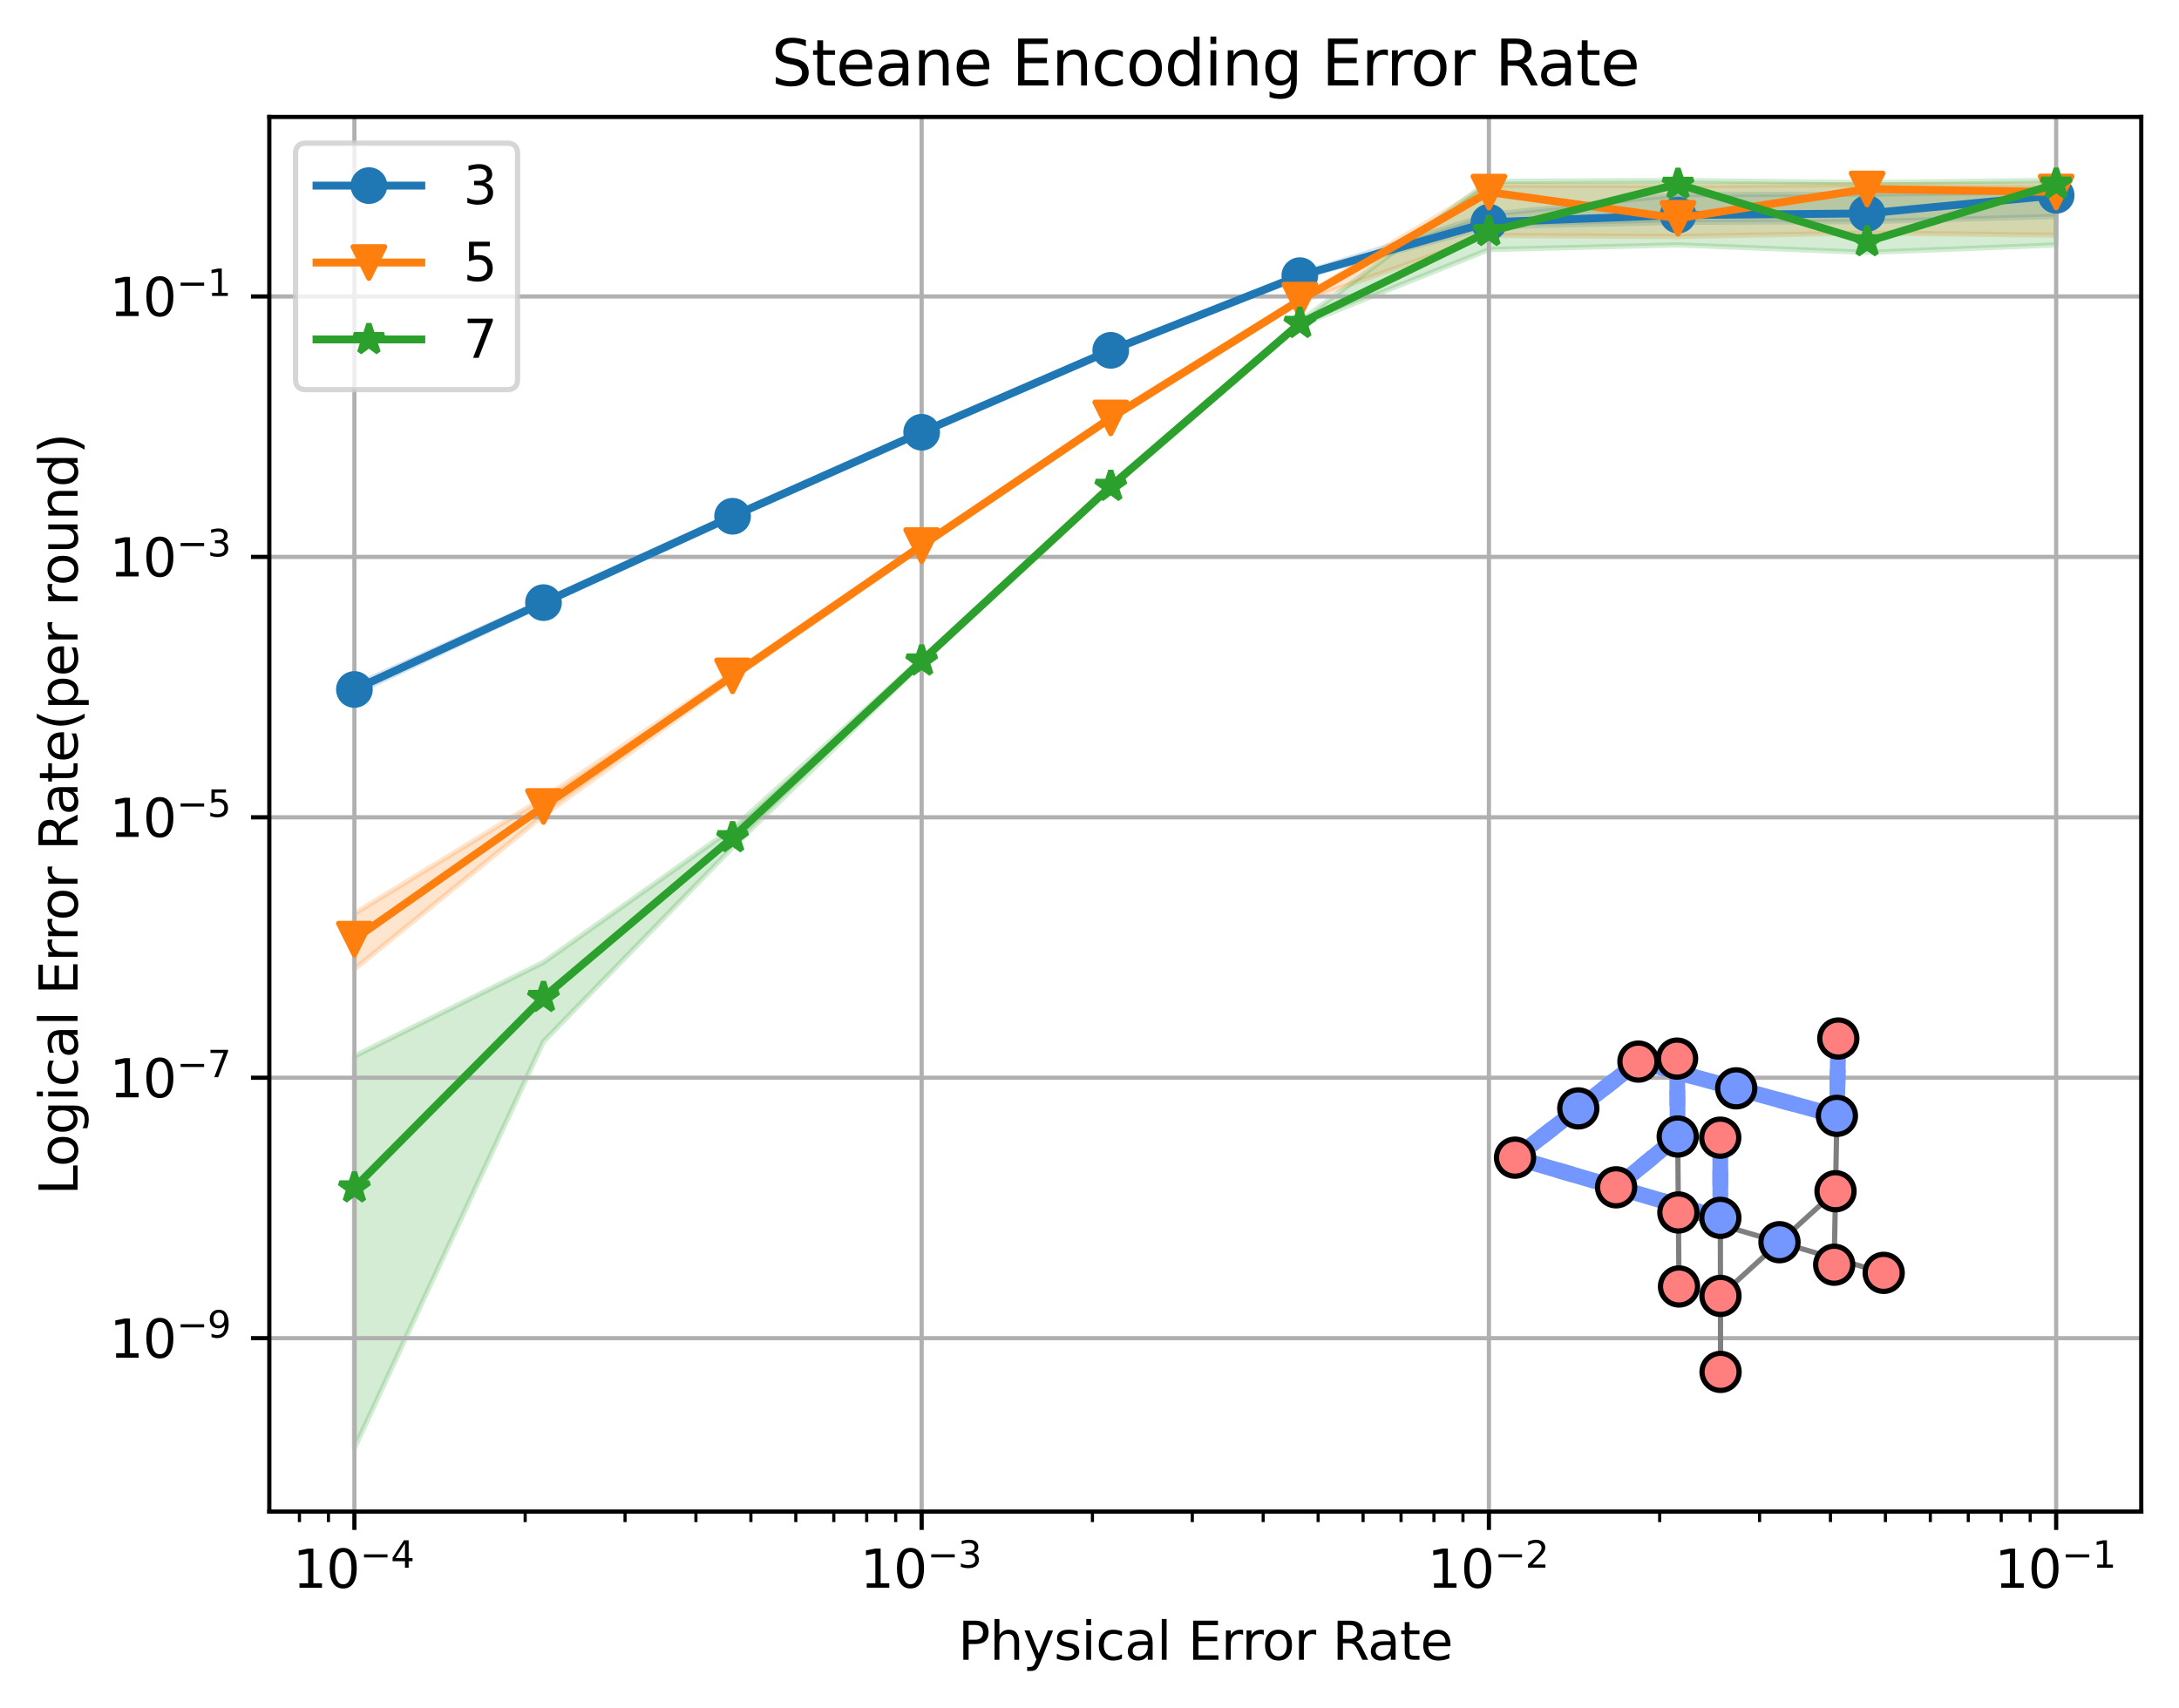 <?xml version="1.0" encoding="utf-8" standalone="no"?>
<!DOCTYPE svg PUBLIC "-//W3C//DTD SVG 1.1//EN"
  "http://www.w3.org/Graphics/SVG/1.1/DTD/svg11.dtd">
<svg xmlns:xlink="http://www.w3.org/1999/xlink" width="415.698pt" height="325.986pt" viewBox="0 0 415.698 325.986" xmlns="http://www.w3.org/2000/svg" version="1.1">
 <defs>
  <style type="text/css">*{stroke-linejoin: round; stroke-linecap: butt}</style>
 </defs>
 <g id="figure_1">
  <g id="patch_1">
   <path d="M 0 325.986 
L 415.698 325.986 
L 415.698 0 
L 0 0 
z
" style="fill: #ffffff"/>
  </g>
  <g id="axes_1">
   <g id="patch_2">
    <path d="M 51.378 288.43 
L 408.498 288.43 
L 408.498 22.318 
L 51.378 22.318 
z
" style="fill: #ffffff"/>
   </g>
   <g id="FillBetweenPolyCollection_1">
    <defs>
     <path id="m92834eaa96" d="M 67.611 -195.165 
L 67.611 -193.669 
L 103.684 -210.649 
L 139.756 -227.156 
L 175.829 -243.183 
L 211.902 -258.821 
L 247.974 -273.072 
L 284.047 -282.735 
L 320.12 -283.571 
L 356.193 -283.695 
L 392.265 -284.684 
L 392.265 -289.394 
L 392.265 -289.394 
L 356.193 -288.941 
L 320.12 -288.846 
L 284.047 -285.044 
L 247.974 -273.705 
L 211.902 -259.454 
L 175.829 -243.825 
L 139.756 -227.793 
L 103.684 -211.344 
L 67.611 -195.165 
z
" style="stroke: #1f77b4; stroke-opacity: 0.2"/>
    </defs>
    <g clip-path="url(#paaa0d68b13)">
     <use xlink:href="#m92834eaa96" x="0" y="325.986" style="fill: #1f77b4; fill-opacity: 0.2; stroke: #1f77b4; stroke-opacity: 0.2"/>
    </g>
   </g>
   <g id="FillBetweenPolyCollection_2">
    <defs>
     <path id="m2124709f17" d="M 67.611 -151.66 
L 67.611 -141.057 
L 103.684 -170.437 
L 139.756 -196.501 
L 175.829 -221.517 
L 211.902 -245.875 
L 247.974 -268.366 
L 284.047 -281.065 
L 320.12 -280.871 
L 356.193 -281.538 
L 392.265 -281.123 
L 392.265 -290.617 
L 392.265 -290.617 
L 356.193 -290.748 
L 320.12 -290.547 
L 284.047 -290.631 
L 247.974 -269.079 
L 211.902 -246.608 
L 175.829 -222.241 
L 139.756 -197.529 
L 103.684 -173.697 
L 67.611 -151.66 
z
" style="stroke: #ff7f0e; stroke-opacity: 0.2"/>
    </defs>
    <g clip-path="url(#paaa0d68b13)">
     <use xlink:href="#m2124709f17" x="0" y="325.986" style="fill: #ff7f0e; fill-opacity: 0.2; stroke: #ff7f0e; stroke-opacity: 0.2"/>
    </g>
   </g>
   <g id="FillBetweenPolyCollection_3">
    <defs>
     <path id="m252f9ddf48" d="M 67.611 -124.435 
L 67.611 -49.652 
L 103.684 -127.267 
L 139.756 -164.296 
L 175.829 -199.482 
L 211.902 -232.819 
L 247.974 -263.934 
L 284.047 -278.37 
L 320.12 -279.253 
L 356.193 -277.823 
L 392.265 -279.239 
L 392.265 -291.572 
L 392.265 -291.572 
L 356.193 -291.148 
L 320.12 -291.55 
L 284.047 -291.375 
L 247.974 -264.66 
L 211.902 -233.584 
L 175.829 -200.277 
L 139.756 -167.927 
L 103.684 -142.359 
L 67.611 -124.435 
z
" style="stroke: #2ca02c; stroke-opacity: 0.2"/>
    </defs>
    <g clip-path="url(#paaa0d68b13)">
     <use xlink:href="#m252f9ddf48" x="0" y="325.986" style="fill: #2ca02c; fill-opacity: 0.2; stroke: #2ca02c; stroke-opacity: 0.2"/>
    </g>
   </g>
   <g id="matplotlib.axis_1">
    <g id="xtick_1">
     <g id="line2d_1">
      <path d="M 67.611 288.43 
L 67.611 22.318 
" clip-path="url(#paaa0d68b13)" style="fill: none; stroke: #b0b0b0; stroke-width: 0.8; stroke-linecap: square"/>
     </g>
     <g id="line2d_2">
      <defs>
       <path id="mc40a199e8d" d="M 0 0 
L 0 3.5 
" style="stroke: #000000; stroke-width: 0.8"/>
      </defs>
      <g>
       <use xlink:href="#mc40a199e8d" x="67.611" y="288.43" style="stroke: #000000; stroke-width: 0.8"/>
      </g>
     </g>
     <g id="text_1">
      <!-- $\mathdefault{10^{-4}}$ -->
      <g transform="translate(55.861 303.029) scale(0.1 -0.1)">
       <defs>
        <path id="DejaVuSans-31" d="M 794 531 
L 1825 531 
L 1825 4091 
L 703 3866 
L 703 4441 
L 1819 4666 
L 2450 4666 
L 2450 531 
L 3481 531 
L 3481 0 
L 794 0 
L 794 531 
z
" transform="scale(0.016)"/>
        <path id="DejaVuSans-30" d="M 2034 4250 
Q 1547 4250 1301 3770 
Q 1056 3291 1056 2328 
Q 1056 1369 1301 889 
Q 1547 409 2034 409 
Q 2525 409 2770 889 
Q 3016 1369 3016 2328 
Q 3016 3291 2770 3770 
Q 2525 4250 2034 4250 
z
M 2034 4750 
Q 2819 4750 3233 4129 
Q 3647 3509 3647 2328 
Q 3647 1150 3233 529 
Q 2819 -91 2034 -91 
Q 1250 -91 836 529 
Q 422 1150 422 2328 
Q 422 3509 836 4129 
Q 1250 4750 2034 4750 
z
" transform="scale(0.016)"/>
        <path id="DejaVuSans-2212" d="M 678 2272 
L 4684 2272 
L 4684 1741 
L 678 1741 
L 678 2272 
z
" transform="scale(0.016)"/>
        <path id="DejaVuSans-34" d="M 2419 4116 
L 825 1625 
L 2419 1625 
L 2419 4116 
z
M 2253 4666 
L 3047 4666 
L 3047 1625 
L 3713 1625 
L 3713 1100 
L 3047 1100 
L 3047 0 
L 2419 0 
L 2419 1100 
L 313 1100 
L 313 1709 
L 2253 4666 
z
" transform="scale(0.016)"/>
       </defs>
       <use xlink:href="#DejaVuSans-31" transform="translate(0 0.684)"/>
       <use xlink:href="#DejaVuSans-30" transform="translate(63.623 0.684)"/>
       <use xlink:href="#DejaVuSans-2212" transform="translate(128.203 38.966) scale(0.7)"/>
       <use xlink:href="#DejaVuSans-34" transform="translate(186.855 38.966) scale(0.7)"/>
      </g>
     </g>
    </g>
    <g id="xtick_2">
     <g id="line2d_3">
      <path d="M 175.829 288.43 
L 175.829 22.318 
" clip-path="url(#paaa0d68b13)" style="fill: none; stroke: #b0b0b0; stroke-width: 0.8; stroke-linecap: square"/>
     </g>
     <g id="line2d_4">
      <g>
       <use xlink:href="#mc40a199e8d" x="175.829" y="288.43" style="stroke: #000000; stroke-width: 0.8"/>
      </g>
     </g>
     <g id="text_2">
      <!-- $\mathdefault{10^{-3}}$ -->
      <g transform="translate(164.079 303.029) scale(0.1 -0.1)">
       <defs>
        <path id="DejaVuSans-33" d="M 2597 2516 
Q 3050 2419 3304 2112 
Q 3559 1806 3559 1356 
Q 3559 666 3084 287 
Q 2609 -91 1734 -91 
Q 1441 -91 1130 -33 
Q 819 25 488 141 
L 488 750 
Q 750 597 1062 519 
Q 1375 441 1716 441 
Q 2309 441 2620 675 
Q 2931 909 2931 1356 
Q 2931 1769 2642 2001 
Q 2353 2234 1838 2234 
L 1294 2234 
L 1294 2753 
L 1863 2753 
Q 2328 2753 2575 2939 
Q 2822 3125 2822 3475 
Q 2822 3834 2567 4026 
Q 2313 4219 1838 4219 
Q 1578 4219 1281 4162 
Q 984 4106 628 3988 
L 628 4550 
Q 988 4650 1302 4700 
Q 1616 4750 1894 4750 
Q 2613 4750 3031 4423 
Q 3450 4097 3450 3541 
Q 3450 3153 3228 2886 
Q 3006 2619 2597 2516 
z
" transform="scale(0.016)"/>
       </defs>
       <use xlink:href="#DejaVuSans-31" transform="translate(0 0.766)"/>
       <use xlink:href="#DejaVuSans-30" transform="translate(63.623 0.766)"/>
       <use xlink:href="#DejaVuSans-2212" transform="translate(128.203 39.047) scale(0.7)"/>
       <use xlink:href="#DejaVuSans-33" transform="translate(186.855 39.047) scale(0.7)"/>
      </g>
     </g>
    </g>
    <g id="xtick_3">
     <g id="line2d_5">
      <path d="M 284.047 288.43 
L 284.047 22.318 
" clip-path="url(#paaa0d68b13)" style="fill: none; stroke: #b0b0b0; stroke-width: 0.8; stroke-linecap: square"/>
     </g>
     <g id="line2d_6">
      <g>
       <use xlink:href="#mc40a199e8d" x="284.047" y="288.43" style="stroke: #000000; stroke-width: 0.8"/>
      </g>
     </g>
     <g id="text_3">
      <!-- $\mathdefault{10^{-2}}$ -->
      <g transform="translate(272.297 303.029) scale(0.1 -0.1)">
       <defs>
        <path id="DejaVuSans-32" d="M 1228 531 
L 3431 531 
L 3431 0 
L 469 0 
L 469 531 
Q 828 903 1448 1529 
Q 2069 2156 2228 2338 
Q 2531 2678 2651 2914 
Q 2772 3150 2772 3378 
Q 2772 3750 2511 3984 
Q 2250 4219 1831 4219 
Q 1534 4219 1204 4116 
Q 875 4013 500 3803 
L 500 4441 
Q 881 4594 1212 4672 
Q 1544 4750 1819 4750 
Q 2544 4750 2975 4387 
Q 3406 4025 3406 3419 
Q 3406 3131 3298 2873 
Q 3191 2616 2906 2266 
Q 2828 2175 2409 1742 
Q 1991 1309 1228 531 
z
" transform="scale(0.016)"/>
       </defs>
       <use xlink:href="#DejaVuSans-31" transform="translate(0 0.766)"/>
       <use xlink:href="#DejaVuSans-30" transform="translate(63.623 0.766)"/>
       <use xlink:href="#DejaVuSans-2212" transform="translate(128.203 39.047) scale(0.7)"/>
       <use xlink:href="#DejaVuSans-32" transform="translate(186.855 39.047) scale(0.7)"/>
      </g>
     </g>
    </g>
    <g id="xtick_4">
     <g id="line2d_7">
      <path d="M 392.265 288.43 
L 392.265 22.318 
" clip-path="url(#paaa0d68b13)" style="fill: none; stroke: #b0b0b0; stroke-width: 0.8; stroke-linecap: square"/>
     </g>
     <g id="line2d_8">
      <g>
       <use xlink:href="#mc40a199e8d" x="392.265" y="288.43" style="stroke: #000000; stroke-width: 0.8"/>
      </g>
     </g>
     <g id="text_4">
      <!-- $\mathdefault{10^{-1}}$ -->
      <g transform="translate(380.515 303.029) scale(0.1 -0.1)">
       <use xlink:href="#DejaVuSans-31" transform="translate(0 0.684)"/>
       <use xlink:href="#DejaVuSans-30" transform="translate(63.623 0.684)"/>
       <use xlink:href="#DejaVuSans-2212" transform="translate(128.203 38.966) scale(0.7)"/>
       <use xlink:href="#DejaVuSans-31" transform="translate(186.855 38.966) scale(0.7)"/>
      </g>
     </g>
    </g>
    <g id="xtick_5">
     <g id="line2d_9">
      <defs>
       <path id="mcfcd6d8b78" d="M 0 0 
L 0 2 
" style="stroke: #000000; stroke-width: 0.6"/>
      </defs>
      <g>
       <use xlink:href="#mcfcd6d8b78" x="57.123" y="288.43" style="stroke: #000000; stroke-width: 0.6"/>
      </g>
     </g>
    </g>
    <g id="xtick_6">
     <g id="line2d_10">
      <g>
       <use xlink:href="#mcfcd6d8b78" x="62.659" y="288.43" style="stroke: #000000; stroke-width: 0.6"/>
      </g>
     </g>
    </g>
    <g id="xtick_7">
     <g id="line2d_11">
      <g>
       <use xlink:href="#mcfcd6d8b78" x="100.188" y="288.43" style="stroke: #000000; stroke-width: 0.6"/>
      </g>
     </g>
    </g>
    <g id="xtick_8">
     <g id="line2d_12">
      <g>
       <use xlink:href="#mcfcd6d8b78" x="119.244" y="288.43" style="stroke: #000000; stroke-width: 0.6"/>
      </g>
     </g>
    </g>
    <g id="xtick_9">
     <g id="line2d_13">
      <g>
       <use xlink:href="#mcfcd6d8b78" x="132.765" y="288.43" style="stroke: #000000; stroke-width: 0.6"/>
      </g>
     </g>
    </g>
    <g id="xtick_10">
     <g id="line2d_14">
      <g>
       <use xlink:href="#mcfcd6d8b78" x="143.252" y="288.43" style="stroke: #000000; stroke-width: 0.6"/>
      </g>
     </g>
    </g>
    <g id="xtick_11">
     <g id="line2d_15">
      <g>
       <use xlink:href="#mcfcd6d8b78" x="151.821" y="288.43" style="stroke: #000000; stroke-width: 0.6"/>
      </g>
     </g>
    </g>
    <g id="xtick_12">
     <g id="line2d_16">
      <g>
       <use xlink:href="#mcfcd6d8b78" x="159.066" y="288.43" style="stroke: #000000; stroke-width: 0.6"/>
      </g>
     </g>
    </g>
    <g id="xtick_13">
     <g id="line2d_17">
      <g>
       <use xlink:href="#mcfcd6d8b78" x="165.342" y="288.43" style="stroke: #000000; stroke-width: 0.6"/>
      </g>
     </g>
    </g>
    <g id="xtick_14">
     <g id="line2d_18">
      <g>
       <use xlink:href="#mcfcd6d8b78" x="170.877" y="288.43" style="stroke: #000000; stroke-width: 0.6"/>
      </g>
     </g>
    </g>
    <g id="xtick_15">
     <g id="line2d_19">
      <g>
       <use xlink:href="#mcfcd6d8b78" x="208.406" y="288.43" style="stroke: #000000; stroke-width: 0.6"/>
      </g>
     </g>
    </g>
    <g id="xtick_16">
     <g id="line2d_20">
      <g>
       <use xlink:href="#mcfcd6d8b78" x="227.462" y="288.43" style="stroke: #000000; stroke-width: 0.6"/>
      </g>
     </g>
    </g>
    <g id="xtick_17">
     <g id="line2d_21">
      <g>
       <use xlink:href="#mcfcd6d8b78" x="240.983" y="288.43" style="stroke: #000000; stroke-width: 0.6"/>
      </g>
     </g>
    </g>
    <g id="xtick_18">
     <g id="line2d_22">
      <g>
       <use xlink:href="#mcfcd6d8b78" x="251.47" y="288.43" style="stroke: #000000; stroke-width: 0.6"/>
      </g>
     </g>
    </g>
    <g id="xtick_19">
     <g id="line2d_23">
      <g>
       <use xlink:href="#mcfcd6d8b78" x="260.039" y="288.43" style="stroke: #000000; stroke-width: 0.6"/>
      </g>
     </g>
    </g>
    <g id="xtick_20">
     <g id="line2d_24">
      <g>
       <use xlink:href="#mcfcd6d8b78" x="267.284" y="288.43" style="stroke: #000000; stroke-width: 0.6"/>
      </g>
     </g>
    </g>
    <g id="xtick_21">
     <g id="line2d_25">
      <g>
       <use xlink:href="#mcfcd6d8b78" x="273.56" y="288.43" style="stroke: #000000; stroke-width: 0.6"/>
      </g>
     </g>
    </g>
    <g id="xtick_22">
     <g id="line2d_26">
      <g>
       <use xlink:href="#mcfcd6d8b78" x="279.095" y="288.43" style="stroke: #000000; stroke-width: 0.6"/>
      </g>
     </g>
    </g>
    <g id="xtick_23">
     <g id="line2d_27">
      <g>
       <use xlink:href="#mcfcd6d8b78" x="316.624" y="288.43" style="stroke: #000000; stroke-width: 0.6"/>
      </g>
     </g>
    </g>
    <g id="xtick_24">
     <g id="line2d_28">
      <g>
       <use xlink:href="#mcfcd6d8b78" x="335.68" y="288.43" style="stroke: #000000; stroke-width: 0.6"/>
      </g>
     </g>
    </g>
    <g id="xtick_25">
     <g id="line2d_29">
      <g>
       <use xlink:href="#mcfcd6d8b78" x="349.201" y="288.43" style="stroke: #000000; stroke-width: 0.6"/>
      </g>
     </g>
    </g>
    <g id="xtick_26">
     <g id="line2d_30">
      <g>
       <use xlink:href="#mcfcd6d8b78" x="359.688" y="288.43" style="stroke: #000000; stroke-width: 0.6"/>
      </g>
     </g>
    </g>
    <g id="xtick_27">
     <g id="line2d_31">
      <g>
       <use xlink:href="#mcfcd6d8b78" x="368.257" y="288.43" style="stroke: #000000; stroke-width: 0.6"/>
      </g>
     </g>
    </g>
    <g id="xtick_28">
     <g id="line2d_32">
      <g>
       <use xlink:href="#mcfcd6d8b78" x="375.502" y="288.43" style="stroke: #000000; stroke-width: 0.6"/>
      </g>
     </g>
    </g>
    <g id="xtick_29">
     <g id="line2d_33">
      <g>
       <use xlink:href="#mcfcd6d8b78" x="381.778" y="288.43" style="stroke: #000000; stroke-width: 0.6"/>
      </g>
     </g>
    </g>
    <g id="xtick_30">
     <g id="line2d_34">
      <g>
       <use xlink:href="#mcfcd6d8b78" x="387.314" y="288.43" style="stroke: #000000; stroke-width: 0.6"/>
      </g>
     </g>
    </g>
    <g id="text_5">
     <!-- Physical Error Rate -->
     <g transform="translate(182.773 316.707) scale(0.1 -0.1)">
      <defs>
       <path id="DejaVuSans-50" d="M 1259 4147 
L 1259 2394 
L 2053 2394 
Q 2494 2394 2734 2622 
Q 2975 2850 2975 3272 
Q 2975 3691 2734 3919 
Q 2494 4147 2053 4147 
L 1259 4147 
z
M 628 4666 
L 2053 4666 
Q 2838 4666 3239 4311 
Q 3641 3956 3641 3272 
Q 3641 2581 3239 2228 
Q 2838 1875 2053 1875 
L 1259 1875 
L 1259 0 
L 628 0 
L 628 4666 
z
" transform="scale(0.016)"/>
       <path id="DejaVuSans-68" d="M 3513 2113 
L 3513 0 
L 2938 0 
L 2938 2094 
Q 2938 2591 2744 2837 
Q 2550 3084 2163 3084 
Q 1697 3084 1428 2787 
Q 1159 2491 1159 1978 
L 1159 0 
L 581 0 
L 581 4863 
L 1159 4863 
L 1159 2956 
Q 1366 3272 1645 3428 
Q 1925 3584 2291 3584 
Q 2894 3584 3203 3211 
Q 3513 2838 3513 2113 
z
" transform="scale(0.016)"/>
       <path id="DejaVuSans-79" d="M 2059 -325 
Q 1816 -950 1584 -1140 
Q 1353 -1331 966 -1331 
L 506 -1331 
L 506 -850 
L 844 -850 
Q 1081 -850 1212 -737 
Q 1344 -625 1503 -206 
L 1606 56 
L 191 3500 
L 800 3500 
L 1894 763 
L 2988 3500 
L 3597 3500 
L 2059 -325 
z
" transform="scale(0.016)"/>
       <path id="DejaVuSans-73" d="M 2834 3397 
L 2834 2853 
Q 2591 2978 2328 3040 
Q 2066 3103 1784 3103 
Q 1356 3103 1142 2972 
Q 928 2841 928 2578 
Q 928 2378 1081 2264 
Q 1234 2150 1697 2047 
L 1894 2003 
Q 2506 1872 2764 1633 
Q 3022 1394 3022 966 
Q 3022 478 2636 193 
Q 2250 -91 1575 -91 
Q 1294 -91 989 -36 
Q 684 19 347 128 
L 347 722 
Q 666 556 975 473 
Q 1284 391 1588 391 
Q 1994 391 2212 530 
Q 2431 669 2431 922 
Q 2431 1156 2273 1281 
Q 2116 1406 1581 1522 
L 1381 1569 
Q 847 1681 609 1914 
Q 372 2147 372 2553 
Q 372 3047 722 3315 
Q 1072 3584 1716 3584 
Q 2034 3584 2315 3537 
Q 2597 3491 2834 3397 
z
" transform="scale(0.016)"/>
       <path id="DejaVuSans-69" d="M 603 3500 
L 1178 3500 
L 1178 0 
L 603 0 
L 603 3500 
z
M 603 4863 
L 1178 4863 
L 1178 4134 
L 603 4134 
L 603 4863 
z
" transform="scale(0.016)"/>
       <path id="DejaVuSans-63" d="M 3122 3366 
L 3122 2828 
Q 2878 2963 2633 3030 
Q 2388 3097 2138 3097 
Q 1578 3097 1268 2742 
Q 959 2388 959 1747 
Q 959 1106 1268 751 
Q 1578 397 2138 397 
Q 2388 397 2633 464 
Q 2878 531 3122 666 
L 3122 134 
Q 2881 22 2623 -34 
Q 2366 -91 2075 -91 
Q 1284 -91 818 406 
Q 353 903 353 1747 
Q 353 2603 823 3093 
Q 1294 3584 2113 3584 
Q 2378 3584 2631 3529 
Q 2884 3475 3122 3366 
z
" transform="scale(0.016)"/>
       <path id="DejaVuSans-61" d="M 2194 1759 
Q 1497 1759 1228 1600 
Q 959 1441 959 1056 
Q 959 750 1161 570 
Q 1363 391 1709 391 
Q 2188 391 2477 730 
Q 2766 1069 2766 1631 
L 2766 1759 
L 2194 1759 
z
M 3341 1997 
L 3341 0 
L 2766 0 
L 2766 531 
Q 2569 213 2275 61 
Q 1981 -91 1556 -91 
Q 1019 -91 701 211 
Q 384 513 384 1019 
Q 384 1609 779 1909 
Q 1175 2209 1959 2209 
L 2766 2209 
L 2766 2266 
Q 2766 2663 2505 2880 
Q 2244 3097 1772 3097 
Q 1472 3097 1187 3025 
Q 903 2953 641 2809 
L 641 3341 
Q 956 3463 1253 3523 
Q 1550 3584 1831 3584 
Q 2591 3584 2966 3190 
Q 3341 2797 3341 1997 
z
" transform="scale(0.016)"/>
       <path id="DejaVuSans-6c" d="M 603 4863 
L 1178 4863 
L 1178 0 
L 603 0 
L 603 4863 
z
" transform="scale(0.016)"/>
       <path id="DejaVuSans-20" transform="scale(0.016)"/>
       <path id="DejaVuSans-45" d="M 628 4666 
L 3578 4666 
L 3578 4134 
L 1259 4134 
L 1259 2753 
L 3481 2753 
L 3481 2222 
L 1259 2222 
L 1259 531 
L 3634 531 
L 3634 0 
L 628 0 
L 628 4666 
z
" transform="scale(0.016)"/>
       <path id="DejaVuSans-72" d="M 2631 2963 
Q 2534 3019 2420 3045 
Q 2306 3072 2169 3072 
Q 1681 3072 1420 2755 
Q 1159 2438 1159 1844 
L 1159 0 
L 581 0 
L 581 3500 
L 1159 3500 
L 1159 2956 
Q 1341 3275 1631 3429 
Q 1922 3584 2338 3584 
Q 2397 3584 2469 3576 
Q 2541 3569 2628 3553 
L 2631 2963 
z
" transform="scale(0.016)"/>
       <path id="DejaVuSans-6f" d="M 1959 3097 
Q 1497 3097 1228 2736 
Q 959 2375 959 1747 
Q 959 1119 1226 758 
Q 1494 397 1959 397 
Q 2419 397 2687 759 
Q 2956 1122 2956 1747 
Q 2956 2369 2687 2733 
Q 2419 3097 1959 3097 
z
M 1959 3584 
Q 2709 3584 3137 3096 
Q 3566 2609 3566 1747 
Q 3566 888 3137 398 
Q 2709 -91 1959 -91 
Q 1206 -91 779 398 
Q 353 888 353 1747 
Q 353 2609 779 3096 
Q 1206 3584 1959 3584 
z
" transform="scale(0.016)"/>
       <path id="DejaVuSans-52" d="M 2841 2188 
Q 3044 2119 3236 1894 
Q 3428 1669 3622 1275 
L 4263 0 
L 3584 0 
L 2988 1197 
Q 2756 1666 2539 1819 
Q 2322 1972 1947 1972 
L 1259 1972 
L 1259 0 
L 628 0 
L 628 4666 
L 2053 4666 
Q 2853 4666 3247 4331 
Q 3641 3997 3641 3322 
Q 3641 2881 3436 2590 
Q 3231 2300 2841 2188 
z
M 1259 4147 
L 1259 2491 
L 2053 2491 
Q 2509 2491 2742 2702 
Q 2975 2913 2975 3322 
Q 2975 3731 2742 3939 
Q 2509 4147 2053 4147 
L 1259 4147 
z
" transform="scale(0.016)"/>
       <path id="DejaVuSans-74" d="M 1172 4494 
L 1172 3500 
L 2356 3500 
L 2356 3053 
L 1172 3053 
L 1172 1153 
Q 1172 725 1289 603 
Q 1406 481 1766 481 
L 2356 481 
L 2356 0 
L 1766 0 
Q 1100 0 847 248 
Q 594 497 594 1153 
L 594 3053 
L 172 3053 
L 172 3500 
L 594 3500 
L 594 4494 
L 1172 4494 
z
" transform="scale(0.016)"/>
       <path id="DejaVuSans-65" d="M 3597 1894 
L 3597 1613 
L 953 1613 
Q 991 1019 1311 708 
Q 1631 397 2203 397 
Q 2534 397 2845 478 
Q 3156 559 3463 722 
L 3463 178 
Q 3153 47 2828 -22 
Q 2503 -91 2169 -91 
Q 1331 -91 842 396 
Q 353 884 353 1716 
Q 353 2575 817 3079 
Q 1281 3584 2069 3584 
Q 2775 3584 3186 3129 
Q 3597 2675 3597 1894 
z
M 3022 2063 
Q 3016 2534 2758 2815 
Q 2500 3097 2075 3097 
Q 1594 3097 1305 2825 
Q 1016 2553 972 2059 
L 3022 2063 
z
" transform="scale(0.016)"/>
      </defs>
      <use xlink:href="#DejaVuSans-50"/>
      <use xlink:href="#DejaVuSans-68" transform="translate(60.303 0)"/>
      <use xlink:href="#DejaVuSans-79" transform="translate(123.682 0)"/>
      <use xlink:href="#DejaVuSans-73" transform="translate(182.861 0)"/>
      <use xlink:href="#DejaVuSans-69" transform="translate(234.961 0)"/>
      <use xlink:href="#DejaVuSans-63" transform="translate(262.744 0)"/>
      <use xlink:href="#DejaVuSans-61" transform="translate(317.725 0)"/>
      <use xlink:href="#DejaVuSans-6c" transform="translate(379.004 0)"/>
      <use xlink:href="#DejaVuSans-20" transform="translate(406.787 0)"/>
      <use xlink:href="#DejaVuSans-45" transform="translate(438.574 0)"/>
      <use xlink:href="#DejaVuSans-72" transform="translate(501.758 0)"/>
      <use xlink:href="#DejaVuSans-72" transform="translate(541.121 0)"/>
      <use xlink:href="#DejaVuSans-6f" transform="translate(579.984 0)"/>
      <use xlink:href="#DejaVuSans-72" transform="translate(641.166 0)"/>
      <use xlink:href="#DejaVuSans-20" transform="translate(682.279 0)"/>
      <use xlink:href="#DejaVuSans-52" transform="translate(714.066 0)"/>
      <use xlink:href="#DejaVuSans-61" transform="translate(781.299 0)"/>
      <use xlink:href="#DejaVuSans-74" transform="translate(842.578 0)"/>
      <use xlink:href="#DejaVuSans-65" transform="translate(881.787 0)"/>
     </g>
    </g>
   </g>
   <g id="matplotlib.axis_2">
    <g id="ytick_1">
     <g id="line2d_35">
      <path d="M 51.378 255.337 
L 408.498 255.337 
" clip-path="url(#paaa0d68b13)" style="fill: none; stroke: #b0b0b0; stroke-width: 0.8; stroke-linecap: square"/>
     </g>
     <g id="line2d_36">
      <defs>
       <path id="m4f551e8ee7" d="M 0 0 
L -3.5 0 
" style="stroke: #000000; stroke-width: 0.8"/>
      </defs>
      <g>
       <use xlink:href="#m4f551e8ee7" x="51.378" y="255.337" style="stroke: #000000; stroke-width: 0.8"/>
      </g>
     </g>
     <g id="text_6">
      <!-- $\mathdefault{10^{-9}}$ -->
      <g transform="translate(20.878 259.136) scale(0.1 -0.1)">
       <defs>
        <path id="DejaVuSans-39" d="M 703 97 
L 703 672 
Q 941 559 1184 500 
Q 1428 441 1663 441 
Q 2288 441 2617 861 
Q 2947 1281 2994 2138 
Q 2813 1869 2534 1725 
Q 2256 1581 1919 1581 
Q 1219 1581 811 2004 
Q 403 2428 403 3163 
Q 403 3881 828 4315 
Q 1253 4750 1959 4750 
Q 2769 4750 3195 4129 
Q 3622 3509 3622 2328 
Q 3622 1225 3098 567 
Q 2575 -91 1691 -91 
Q 1453 -91 1209 -44 
Q 966 3 703 97 
z
M 1959 2075 
Q 2384 2075 2632 2365 
Q 2881 2656 2881 3163 
Q 2881 3666 2632 3958 
Q 2384 4250 1959 4250 
Q 1534 4250 1286 3958 
Q 1038 3666 1038 3163 
Q 1038 2656 1286 2365 
Q 1534 2075 1959 2075 
z
" transform="scale(0.016)"/>
       </defs>
       <use xlink:href="#DejaVuSans-31" transform="translate(0 0.766)"/>
       <use xlink:href="#DejaVuSans-30" transform="translate(63.623 0.766)"/>
       <use xlink:href="#DejaVuSans-2212" transform="translate(128.203 39.047) scale(0.7)"/>
       <use xlink:href="#DejaVuSans-39" transform="translate(186.855 39.047) scale(0.7)"/>
      </g>
     </g>
    </g>
    <g id="ytick_2">
     <g id="line2d_37">
      <path d="M 51.378 205.645 
L 408.498 205.645 
" clip-path="url(#paaa0d68b13)" style="fill: none; stroke: #b0b0b0; stroke-width: 0.8; stroke-linecap: square"/>
     </g>
     <g id="line2d_38">
      <g>
       <use xlink:href="#m4f551e8ee7" x="51.378" y="205.645" style="stroke: #000000; stroke-width: 0.8"/>
      </g>
     </g>
     <g id="text_7">
      <!-- $\mathdefault{10^{-7}}$ -->
      <g transform="translate(20.878 209.444) scale(0.1 -0.1)">
       <defs>
        <path id="DejaVuSans-37" d="M 525 4666 
L 3525 4666 
L 3525 4397 
L 1831 0 
L 1172 0 
L 2766 4134 
L 525 4134 
L 525 4666 
z
" transform="scale(0.016)"/>
       </defs>
       <use xlink:href="#DejaVuSans-31" transform="translate(0 0.684)"/>
       <use xlink:href="#DejaVuSans-30" transform="translate(63.623 0.684)"/>
       <use xlink:href="#DejaVuSans-2212" transform="translate(128.203 38.966) scale(0.7)"/>
       <use xlink:href="#DejaVuSans-37" transform="translate(186.855 38.966) scale(0.7)"/>
      </g>
     </g>
    </g>
    <g id="ytick_3">
     <g id="line2d_39">
      <path d="M 51.378 155.953 
L 408.498 155.953 
" clip-path="url(#paaa0d68b13)" style="fill: none; stroke: #b0b0b0; stroke-width: 0.8; stroke-linecap: square"/>
     </g>
     <g id="line2d_40">
      <g>
       <use xlink:href="#m4f551e8ee7" x="51.378" y="155.953" style="stroke: #000000; stroke-width: 0.8"/>
      </g>
     </g>
     <g id="text_8">
      <!-- $\mathdefault{10^{-5}}$ -->
      <g transform="translate(20.878 159.753) scale(0.1 -0.1)">
       <defs>
        <path id="DejaVuSans-35" d="M 691 4666 
L 3169 4666 
L 3169 4134 
L 1269 4134 
L 1269 2991 
Q 1406 3038 1543 3061 
Q 1681 3084 1819 3084 
Q 2600 3084 3056 2656 
Q 3513 2228 3513 1497 
Q 3513 744 3044 326 
Q 2575 -91 1722 -91 
Q 1428 -91 1123 -41 
Q 819 9 494 109 
L 494 744 
Q 775 591 1075 516 
Q 1375 441 1709 441 
Q 2250 441 2565 725 
Q 2881 1009 2881 1497 
Q 2881 1984 2565 2268 
Q 2250 2553 1709 2553 
Q 1456 2553 1204 2497 
Q 953 2441 691 2322 
L 691 4666 
z
" transform="scale(0.016)"/>
       </defs>
       <use xlink:href="#DejaVuSans-31" transform="translate(0 0.684)"/>
       <use xlink:href="#DejaVuSans-30" transform="translate(63.623 0.684)"/>
       <use xlink:href="#DejaVuSans-2212" transform="translate(128.203 38.966) scale(0.7)"/>
       <use xlink:href="#DejaVuSans-35" transform="translate(186.855 38.966) scale(0.7)"/>
      </g>
     </g>
    </g>
    <g id="ytick_4">
     <g id="line2d_41">
      <path d="M 51.378 106.262 
L 408.498 106.262 
" clip-path="url(#paaa0d68b13)" style="fill: none; stroke: #b0b0b0; stroke-width: 0.8; stroke-linecap: square"/>
     </g>
     <g id="line2d_42">
      <g>
       <use xlink:href="#m4f551e8ee7" x="51.378" y="106.262" style="stroke: #000000; stroke-width: 0.8"/>
      </g>
     </g>
     <g id="text_9">
      <!-- $\mathdefault{10^{-3}}$ -->
      <g transform="translate(20.878 110.061) scale(0.1 -0.1)">
       <use xlink:href="#DejaVuSans-31" transform="translate(0 0.766)"/>
       <use xlink:href="#DejaVuSans-30" transform="translate(63.623 0.766)"/>
       <use xlink:href="#DejaVuSans-2212" transform="translate(128.203 39.047) scale(0.7)"/>
       <use xlink:href="#DejaVuSans-33" transform="translate(186.855 39.047) scale(0.7)"/>
      </g>
     </g>
    </g>
    <g id="ytick_5">
     <g id="line2d_43">
      <path d="M 51.378 56.57 
L 408.498 56.57 
" clip-path="url(#paaa0d68b13)" style="fill: none; stroke: #b0b0b0; stroke-width: 0.8; stroke-linecap: square"/>
     </g>
     <g id="line2d_44">
      <g>
       <use xlink:href="#m4f551e8ee7" x="51.378" y="56.57" style="stroke: #000000; stroke-width: 0.8"/>
      </g>
     </g>
     <g id="text_10">
      <!-- $\mathdefault{10^{-1}}$ -->
      <g transform="translate(20.878 60.369) scale(0.1 -0.1)">
       <use xlink:href="#DejaVuSans-31" transform="translate(0 0.684)"/>
       <use xlink:href="#DejaVuSans-30" transform="translate(63.623 0.684)"/>
       <use xlink:href="#DejaVuSans-2212" transform="translate(128.203 38.966) scale(0.7)"/>
       <use xlink:href="#DejaVuSans-31" transform="translate(186.855 38.966) scale(0.7)"/>
      </g>
     </g>
    </g>
    <g id="text_11">
     <!-- Logical Error Rate(per round) -->
     <g transform="translate(14.798 228.034) rotate(-90) scale(0.1 -0.1)">
      <defs>
       <path id="DejaVuSans-4c" d="M 628 4666 
L 1259 4666 
L 1259 531 
L 3531 531 
L 3531 0 
L 628 0 
L 628 4666 
z
" transform="scale(0.016)"/>
       <path id="DejaVuSans-67" d="M 2906 1791 
Q 2906 2416 2648 2759 
Q 2391 3103 1925 3103 
Q 1463 3103 1205 2759 
Q 947 2416 947 1791 
Q 947 1169 1205 825 
Q 1463 481 1925 481 
Q 2391 481 2648 825 
Q 2906 1169 2906 1791 
z
M 3481 434 
Q 3481 -459 3084 -895 
Q 2688 -1331 1869 -1331 
Q 1566 -1331 1297 -1286 
Q 1028 -1241 775 -1147 
L 775 -588 
Q 1028 -725 1275 -790 
Q 1522 -856 1778 -856 
Q 2344 -856 2625 -561 
Q 2906 -266 2906 331 
L 2906 616 
Q 2728 306 2450 153 
Q 2172 0 1784 0 
Q 1141 0 747 490 
Q 353 981 353 1791 
Q 353 2603 747 3093 
Q 1141 3584 1784 3584 
Q 2172 3584 2450 3431 
Q 2728 3278 2906 2969 
L 2906 3500 
L 3481 3500 
L 3481 434 
z
" transform="scale(0.016)"/>
       <path id="DejaVuSans-28" d="M 1984 4856 
Q 1566 4138 1362 3434 
Q 1159 2731 1159 2009 
Q 1159 1288 1364 580 
Q 1569 -128 1984 -844 
L 1484 -844 
Q 1016 -109 783 600 
Q 550 1309 550 2009 
Q 550 2706 781 3412 
Q 1013 4119 1484 4856 
L 1984 4856 
z
" transform="scale(0.016)"/>
       <path id="DejaVuSans-70" d="M 1159 525 
L 1159 -1331 
L 581 -1331 
L 581 3500 
L 1159 3500 
L 1159 2969 
Q 1341 3281 1617 3432 
Q 1894 3584 2278 3584 
Q 2916 3584 3314 3078 
Q 3713 2572 3713 1747 
Q 3713 922 3314 415 
Q 2916 -91 2278 -91 
Q 1894 -91 1617 61 
Q 1341 213 1159 525 
z
M 3116 1747 
Q 3116 2381 2855 2742 
Q 2594 3103 2138 3103 
Q 1681 3103 1420 2742 
Q 1159 2381 1159 1747 
Q 1159 1113 1420 752 
Q 1681 391 2138 391 
Q 2594 391 2855 752 
Q 3116 1113 3116 1747 
z
" transform="scale(0.016)"/>
       <path id="DejaVuSans-75" d="M 544 1381 
L 544 3500 
L 1119 3500 
L 1119 1403 
Q 1119 906 1312 657 
Q 1506 409 1894 409 
Q 2359 409 2629 706 
Q 2900 1003 2900 1516 
L 2900 3500 
L 3475 3500 
L 3475 0 
L 2900 0 
L 2900 538 
Q 2691 219 2414 64 
Q 2138 -91 1772 -91 
Q 1169 -91 856 284 
Q 544 659 544 1381 
z
M 1991 3584 
L 1991 3584 
z
" transform="scale(0.016)"/>
       <path id="DejaVuSans-6e" d="M 3513 2113 
L 3513 0 
L 2938 0 
L 2938 2094 
Q 2938 2591 2744 2837 
Q 2550 3084 2163 3084 
Q 1697 3084 1428 2787 
Q 1159 2491 1159 1978 
L 1159 0 
L 581 0 
L 581 3500 
L 1159 3500 
L 1159 2956 
Q 1366 3272 1645 3428 
Q 1925 3584 2291 3584 
Q 2894 3584 3203 3211 
Q 3513 2838 3513 2113 
z
" transform="scale(0.016)"/>
       <path id="DejaVuSans-64" d="M 2906 2969 
L 2906 4863 
L 3481 4863 
L 3481 0 
L 2906 0 
L 2906 525 
Q 2725 213 2448 61 
Q 2172 -91 1784 -91 
Q 1150 -91 751 415 
Q 353 922 353 1747 
Q 353 2572 751 3078 
Q 1150 3584 1784 3584 
Q 2172 3584 2448 3432 
Q 2725 3281 2906 2969 
z
M 947 1747 
Q 947 1113 1208 752 
Q 1469 391 1925 391 
Q 2381 391 2643 752 
Q 2906 1113 2906 1747 
Q 2906 2381 2643 2742 
Q 2381 3103 1925 3103 
Q 1469 3103 1208 2742 
Q 947 2381 947 1747 
z
" transform="scale(0.016)"/>
       <path id="DejaVuSans-29" d="M 513 4856 
L 1013 4856 
Q 1481 4119 1714 3412 
Q 1947 2706 1947 2009 
Q 1947 1309 1714 600 
Q 1481 -109 1013 -844 
L 513 -844 
Q 928 -128 1133 580 
Q 1338 1288 1338 2009 
Q 1338 2731 1133 3434 
Q 928 4138 513 4856 
z
" transform="scale(0.016)"/>
      </defs>
      <use xlink:href="#DejaVuSans-4c"/>
      <use xlink:href="#DejaVuSans-6f" transform="translate(53.963 0)"/>
      <use xlink:href="#DejaVuSans-67" transform="translate(115.145 0)"/>
      <use xlink:href="#DejaVuSans-69" transform="translate(178.621 0)"/>
      <use xlink:href="#DejaVuSans-63" transform="translate(206.404 0)"/>
      <use xlink:href="#DejaVuSans-61" transform="translate(261.385 0)"/>
      <use xlink:href="#DejaVuSans-6c" transform="translate(322.664 0)"/>
      <use xlink:href="#DejaVuSans-20" transform="translate(350.447 0)"/>
      <use xlink:href="#DejaVuSans-45" transform="translate(382.234 0)"/>
      <use xlink:href="#DejaVuSans-72" transform="translate(445.418 0)"/>
      <use xlink:href="#DejaVuSans-72" transform="translate(484.781 0)"/>
      <use xlink:href="#DejaVuSans-6f" transform="translate(523.645 0)"/>
      <use xlink:href="#DejaVuSans-72" transform="translate(584.826 0)"/>
      <use xlink:href="#DejaVuSans-20" transform="translate(625.939 0)"/>
      <use xlink:href="#DejaVuSans-52" transform="translate(657.727 0)"/>
      <use xlink:href="#DejaVuSans-61" transform="translate(724.959 0)"/>
      <use xlink:href="#DejaVuSans-74" transform="translate(786.238 0)"/>
      <use xlink:href="#DejaVuSans-65" transform="translate(825.447 0)"/>
      <use xlink:href="#DejaVuSans-28" transform="translate(886.971 0)"/>
      <use xlink:href="#DejaVuSans-70" transform="translate(925.984 0)"/>
      <use xlink:href="#DejaVuSans-65" transform="translate(989.461 0)"/>
      <use xlink:href="#DejaVuSans-72" transform="translate(1050.984 0)"/>
      <use xlink:href="#DejaVuSans-20" transform="translate(1092.098 0)"/>
      <use xlink:href="#DejaVuSans-72" transform="translate(1123.885 0)"/>
      <use xlink:href="#DejaVuSans-6f" transform="translate(1162.748 0)"/>
      <use xlink:href="#DejaVuSans-75" transform="translate(1223.93 0)"/>
      <use xlink:href="#DejaVuSans-6e" transform="translate(1287.309 0)"/>
      <use xlink:href="#DejaVuSans-64" transform="translate(1350.688 0)"/>
      <use xlink:href="#DejaVuSans-29" transform="translate(1414.164 0)"/>
     </g>
    </g>
   </g>
   <g id="line2d_45">
    <path d="M 67.611 131.561 
L 103.684 114.988 
L 139.756 98.51 
L 175.829 82.48 
L 211.902 66.848 
L 247.974 52.598 
L 284.047 42.408 
L 320.12 41.044 
L 356.193 40.727 
L 392.265 37.274 
" clip-path="url(#paaa0d68b13)" style="fill: none; stroke: #1f77b4; stroke-width: 1.5; stroke-linecap: square"/>
    <defs>
     <path id="m735b886706" d="M 0 3 
C 0.796 3 1.559 2.684 2.121 2.121 
C 2.684 1.559 3 0.796 3 0 
C 3 -0.796 2.684 -1.559 2.121 -2.121 
C 1.559 -2.684 0.796 -3 0 -3 
C -0.796 -3 -1.559 -2.684 -2.121 -2.121 
C -2.684 -1.559 -3 -0.796 -3 0 
C -3 0.796 -2.684 1.559 -2.121 2.121 
C -1.559 2.684 -0.796 3 0 3 
z
" style="stroke: #1f77b4"/>
    </defs>
    <g clip-path="url(#paaa0d68b13)">
     <use xlink:href="#m735b886706" x="67.611" y="131.561" style="fill: #1f77b4; stroke: #1f77b4"/>
     <use xlink:href="#m735b886706" x="103.684" y="114.988" style="fill: #1f77b4; stroke: #1f77b4"/>
     <use xlink:href="#m735b886706" x="139.756" y="98.51" style="fill: #1f77b4; stroke: #1f77b4"/>
     <use xlink:href="#m735b886706" x="175.829" y="82.48" style="fill: #1f77b4; stroke: #1f77b4"/>
     <use xlink:href="#m735b886706" x="211.902" y="66.848" style="fill: #1f77b4; stroke: #1f77b4"/>
     <use xlink:href="#m735b886706" x="247.974" y="52.598" style="fill: #1f77b4; stroke: #1f77b4"/>
     <use xlink:href="#m735b886706" x="284.047" y="42.408" style="fill: #1f77b4; stroke: #1f77b4"/>
     <use xlink:href="#m735b886706" x="320.12" y="41.044" style="fill: #1f77b4; stroke: #1f77b4"/>
     <use xlink:href="#m735b886706" x="356.193" y="40.727" style="fill: #1f77b4; stroke: #1f77b4"/>
     <use xlink:href="#m735b886706" x="392.265" y="37.274" style="fill: #1f77b4; stroke: #1f77b4"/>
    </g>
   </g>
   <g id="line2d_46">
    <path d="M 67.611 179.198 
L 103.684 153.878 
L 139.756 128.967 
L 175.829 104.105 
L 211.902 79.743 
L 247.974 57.264 
L 284.047 36.659 
L 320.12 41.649 
L 356.193 36.062 
L 392.265 36.633 
" clip-path="url(#paaa0d68b13)" style="fill: none; stroke: #ff7f0e; stroke-width: 1.5; stroke-linecap: square"/>
    <defs>
     <path id="mb0bd1b072d" d="M -0 3 
L 3 -3 
L -3 -3 
z
" style="stroke: #ff7f0e; stroke-linejoin: miter"/>
    </defs>
    <g clip-path="url(#paaa0d68b13)">
     <use xlink:href="#mb0bd1b072d" x="67.611" y="179.198" style="fill: #ff7f0e; stroke: #ff7f0e; stroke-linejoin: miter"/>
     <use xlink:href="#mb0bd1b072d" x="103.684" y="153.878" style="fill: #ff7f0e; stroke: #ff7f0e; stroke-linejoin: miter"/>
     <use xlink:href="#mb0bd1b072d" x="139.756" y="128.967" style="fill: #ff7f0e; stroke: #ff7f0e; stroke-linejoin: miter"/>
     <use xlink:href="#mb0bd1b072d" x="175.829" y="104.105" style="fill: #ff7f0e; stroke: #ff7f0e; stroke-linejoin: miter"/>
     <use xlink:href="#mb0bd1b072d" x="211.902" y="79.743" style="fill: #ff7f0e; stroke: #ff7f0e; stroke-linejoin: miter"/>
     <use xlink:href="#mb0bd1b072d" x="247.974" y="57.264" style="fill: #ff7f0e; stroke: #ff7f0e; stroke-linejoin: miter"/>
     <use xlink:href="#mb0bd1b072d" x="284.047" y="36.659" style="fill: #ff7f0e; stroke: #ff7f0e; stroke-linejoin: miter"/>
     <use xlink:href="#mb0bd1b072d" x="320.12" y="41.649" style="fill: #ff7f0e; stroke: #ff7f0e; stroke-linejoin: miter"/>
     <use xlink:href="#mb0bd1b072d" x="356.193" y="36.062" style="fill: #ff7f0e; stroke: #ff7f0e; stroke-linejoin: miter"/>
     <use xlink:href="#mb0bd1b072d" x="392.265" y="36.633" style="fill: #ff7f0e; stroke: #ff7f0e; stroke-linejoin: miter"/>
    </g>
   </g>
   <g id="line2d_47">
    <path d="M 67.611 226.642 
L 103.684 190.308 
L 139.756 159.824 
L 175.829 126.105 
L 211.902 92.782 
L 247.974 61.69 
L 284.047 44.156 
L 320.12 35.146 
L 356.193 46.105 
L 392.265 35.113 
" clip-path="url(#paaa0d68b13)" style="fill: none; stroke: #2ca02c; stroke-width: 1.5; stroke-linecap: square"/>
    <defs>
     <path id="mab14a2a320" d="M 0 -3 
L -0.674 -0.927 
L -2.853 -0.927 
L -1.09 0.354 
L -1.763 2.427 
L -0 1.146 
L 1.763 2.427 
L 1.09 0.354 
L 2.853 -0.927 
L 0.674 -0.927 
z
" style="stroke: #2ca02c; stroke-linejoin: bevel"/>
    </defs>
    <g clip-path="url(#paaa0d68b13)">
     <use xlink:href="#mab14a2a320" x="67.611" y="226.642" style="fill: #2ca02c; stroke: #2ca02c; stroke-linejoin: bevel"/>
     <use xlink:href="#mab14a2a320" x="103.684" y="190.308" style="fill: #2ca02c; stroke: #2ca02c; stroke-linejoin: bevel"/>
     <use xlink:href="#mab14a2a320" x="139.756" y="159.824" style="fill: #2ca02c; stroke: #2ca02c; stroke-linejoin: bevel"/>
     <use xlink:href="#mab14a2a320" x="175.829" y="126.105" style="fill: #2ca02c; stroke: #2ca02c; stroke-linejoin: bevel"/>
     <use xlink:href="#mab14a2a320" x="211.902" y="92.782" style="fill: #2ca02c; stroke: #2ca02c; stroke-linejoin: bevel"/>
     <use xlink:href="#mab14a2a320" x="247.974" y="61.69" style="fill: #2ca02c; stroke: #2ca02c; stroke-linejoin: bevel"/>
     <use xlink:href="#mab14a2a320" x="284.047" y="44.156" style="fill: #2ca02c; stroke: #2ca02c; stroke-linejoin: bevel"/>
     <use xlink:href="#mab14a2a320" x="320.12" y="35.146" style="fill: #2ca02c; stroke: #2ca02c; stroke-linejoin: bevel"/>
     <use xlink:href="#mab14a2a320" x="356.193" y="46.105" style="fill: #2ca02c; stroke: #2ca02c; stroke-linejoin: bevel"/>
     <use xlink:href="#mab14a2a320" x="392.265" y="35.113" style="fill: #2ca02c; stroke: #2ca02c; stroke-linejoin: bevel"/>
    </g>
   </g>
   <g id="patch_3">
    <path d="M 51.378 288.43 
L 51.378 22.318 
" style="fill: none; stroke: #000000; stroke-width: 0.8; stroke-linejoin: miter; stroke-linecap: square"/>
   </g>
   <g id="patch_4">
    <path d="M 408.498 288.43 
L 408.498 22.318 
" style="fill: none; stroke: #000000; stroke-width: 0.8; stroke-linejoin: miter; stroke-linecap: square"/>
   </g>
   <g id="patch_5">
    <path d="M 51.378 288.43 
L 408.498 288.43 
" style="fill: none; stroke: #000000; stroke-width: 0.8; stroke-linejoin: miter; stroke-linecap: square"/>
   </g>
   <g id="patch_6">
    <path d="M 51.378 22.318 
L 408.498 22.318 
" style="fill: none; stroke: #000000; stroke-width: 0.8; stroke-linejoin: miter; stroke-linecap: square"/>
   </g>
   <g id="text_12">
    <!-- Steane Encoding Error Rate -->
    <g transform="translate(147.164 16.318) scale(0.12 -0.12)">
     <defs>
      <path id="DejaVuSans-53" d="M 3425 4513 
L 3425 3897 
Q 3066 4069 2747 4153 
Q 2428 4238 2131 4238 
Q 1616 4238 1336 4038 
Q 1056 3838 1056 3469 
Q 1056 3159 1242 3001 
Q 1428 2844 1947 2747 
L 2328 2669 
Q 3034 2534 3370 2195 
Q 3706 1856 3706 1288 
Q 3706 609 3251 259 
Q 2797 -91 1919 -91 
Q 1588 -91 1214 -16 
Q 841 59 441 206 
L 441 856 
Q 825 641 1194 531 
Q 1563 422 1919 422 
Q 2459 422 2753 634 
Q 3047 847 3047 1241 
Q 3047 1584 2836 1778 
Q 2625 1972 2144 2069 
L 1759 2144 
Q 1053 2284 737 2584 
Q 422 2884 422 3419 
Q 422 4038 858 4394 
Q 1294 4750 2059 4750 
Q 2388 4750 2728 4690 
Q 3069 4631 3425 4513 
z
" transform="scale(0.016)"/>
     </defs>
     <use xlink:href="#DejaVuSans-53"/>
     <use xlink:href="#DejaVuSans-74" transform="translate(63.477 0)"/>
     <use xlink:href="#DejaVuSans-65" transform="translate(102.686 0)"/>
     <use xlink:href="#DejaVuSans-61" transform="translate(164.209 0)"/>
     <use xlink:href="#DejaVuSans-6e" transform="translate(225.488 0)"/>
     <use xlink:href="#DejaVuSans-65" transform="translate(288.867 0)"/>
     <use xlink:href="#DejaVuSans-20" transform="translate(350.391 0)"/>
     <use xlink:href="#DejaVuSans-45" transform="translate(382.178 0)"/>
     <use xlink:href="#DejaVuSans-6e" transform="translate(445.361 0)"/>
     <use xlink:href="#DejaVuSans-63" transform="translate(508.74 0)"/>
     <use xlink:href="#DejaVuSans-6f" transform="translate(563.721 0)"/>
     <use xlink:href="#DejaVuSans-64" transform="translate(624.902 0)"/>
     <use xlink:href="#DejaVuSans-69" transform="translate(688.379 0)"/>
     <use xlink:href="#DejaVuSans-6e" transform="translate(716.162 0)"/>
     <use xlink:href="#DejaVuSans-67" transform="translate(779.541 0)"/>
     <use xlink:href="#DejaVuSans-20" transform="translate(843.018 0)"/>
     <use xlink:href="#DejaVuSans-45" transform="translate(874.805 0)"/>
     <use xlink:href="#DejaVuSans-72" transform="translate(937.988 0)"/>
     <use xlink:href="#DejaVuSans-72" transform="translate(977.352 0)"/>
     <use xlink:href="#DejaVuSans-6f" transform="translate(1016.215 0)"/>
     <use xlink:href="#DejaVuSans-72" transform="translate(1077.396 0)"/>
     <use xlink:href="#DejaVuSans-20" transform="translate(1118.51 0)"/>
     <use xlink:href="#DejaVuSans-52" transform="translate(1150.297 0)"/>
     <use xlink:href="#DejaVuSans-61" transform="translate(1217.529 0)"/>
     <use xlink:href="#DejaVuSans-74" transform="translate(1278.809 0)"/>
     <use xlink:href="#DejaVuSans-65" transform="translate(1318.018 0)"/>
    </g>
   </g>
   <g id="patch_7">
    <path d="M 268.271 288.43 
L 388.021 288.43 
L 388.021 168.68 
L 268.271 168.68 
L 268.271 288.43 
z
" style="fill: none"/>
   </g>
   <g id="axes_2">
    <g id="line2d_48">
     <path d="M 289.029 220.897 
L 308.313 226.552 
" clip-path="url(#p68789a886c)" style="fill: none; stroke: #7f7f7f; stroke-linecap: square"/>
    </g>
    <g id="line2d_49">
     <path d="M 289.029 220.897 
L 301.102 211.497 
" clip-path="url(#p68789a886c)" style="fill: none; stroke: #7f7f7f; stroke-linecap: square"/>
    </g>
    <g id="line2d_50">
     <path d="M 301.102 211.497 
L 312.574 202.566 
" clip-path="url(#p68789a886c)" style="fill: none; stroke: #7f7f7f; stroke-linecap: square"/>
    </g>
    <g id="line2d_51">
     <path d="M 312.574 202.566 
L 331.227 207.667 
" clip-path="url(#p68789a886c)" style="fill: none; stroke: #7f7f7f; stroke-linecap: square"/>
    </g>
    <g id="line2d_52">
     <path d="M 308.313 226.552 
L 328.2 232.383 
" clip-path="url(#p68789a886c)" style="fill: none; stroke: #7f7f7f; stroke-linecap: square"/>
    </g>
    <g id="line2d_53">
     <path d="M 308.313 226.552 
L 320.067 216.864 
" clip-path="url(#p68789a886c)" style="fill: none; stroke: #7f7f7f; stroke-linecap: square"/>
    </g>
    <g id="line2d_54">
     <path d="M 320.312 245.475 
L 320.191 231.353 
" clip-path="url(#p68789a886c)" style="fill: none; stroke: #7f7f7f; stroke-linecap: square"/>
    </g>
    <g id="line2d_55">
     <path d="M 320.191 231.353 
L 339.481 237.029 
" clip-path="url(#p68789a886c)" style="fill: none; stroke: #7f7f7f; stroke-linecap: square"/>
    </g>
    <g id="line2d_56">
     <path d="M 320.191 231.353 
L 320.067 216.864 
" clip-path="url(#p68789a886c)" style="fill: none; stroke: #7f7f7f; stroke-linecap: square"/>
    </g>
    <g id="line2d_57">
     <path d="M 320.067 216.864 
L 319.94 201.995 
" clip-path="url(#p68789a886c)" style="fill: none; stroke: #7f7f7f; stroke-linecap: square"/>
    </g>
    <g id="line2d_58">
     <path d="M 331.227 207.667 
L 350.432 212.92 
" clip-path="url(#p68789a886c)" style="fill: none; stroke: #7f7f7f; stroke-linecap: square"/>
    </g>
    <g id="line2d_59">
     <path d="M 328.241 261.774 
L 328.221 247.275 
" clip-path="url(#p68789a886c)" style="fill: none; stroke: #7f7f7f; stroke-linecap: square"/>
    </g>
    <g id="line2d_60">
     <path d="M 328.221 247.275 
L 339.481 237.029 
" clip-path="url(#p68789a886c)" style="fill: none; stroke: #7f7f7f; stroke-linecap: square"/>
    </g>
    <g id="line2d_61">
     <path d="M 328.221 247.275 
L 328.2 232.383 
" clip-path="url(#p68789a886c)" style="fill: none; stroke: #7f7f7f; stroke-linecap: square"/>
    </g>
    <g id="line2d_62">
     <path d="M 328.2 232.383 
L 328.179 217.083 
" clip-path="url(#p68789a886c)" style="fill: none; stroke: #7f7f7f; stroke-linecap: square"/>
    </g>
    <g id="line2d_63">
     <path d="M 339.481 237.029 
L 350.17 227.303 
" clip-path="url(#p68789a886c)" style="fill: none; stroke: #7f7f7f; stroke-linecap: square"/>
    </g>
    <g id="line2d_64">
     <path d="M 339.481 237.029 
L 359.359 242.878 
" clip-path="url(#p68789a886c)" style="fill: none; stroke: #7f7f7f; stroke-linecap: square"/>
    </g>
    <g id="line2d_65">
     <path d="M 349.915 241.326 
L 350.17 227.303 
" clip-path="url(#p68789a886c)" style="fill: none; stroke: #7f7f7f; stroke-linecap: square"/>
    </g>
    <g id="line2d_66">
     <path d="M 350.17 227.303 
L 350.432 212.92 
" clip-path="url(#p68789a886c)" style="fill: none; stroke: #7f7f7f; stroke-linecap: square"/>
    </g>
    <g id="line2d_67">
     <path d="M 350.432 212.92 
L 350.701 198.162 
" clip-path="url(#p68789a886c)" style="fill: none; stroke: #7f7f7f; stroke-linecap: square"/>
    </g>
    <g id="line2d_68">
     <path d="M 320.067 216.864 
L 320.004 209.478 
" clip-path="url(#p68789a886c)" style="fill: none; stroke: #7396ff; stroke-width: 3; stroke-linecap: square"/>
    </g>
    <g id="line2d_69">
     <path d="M 319.94 201.995 
L 320.004 209.478 
" clip-path="url(#p68789a886c)" style="fill: none; stroke: #7396ff; stroke-width: 3; stroke-linecap: square"/>
    </g>
    <g id="line2d_70">
     <path d="M 308.313 226.552 
L 314.267 221.644 
" clip-path="url(#p68789a886c)" style="fill: none; stroke: #7396ff; stroke-width: 3; stroke-linecap: square"/>
    </g>
    <g id="line2d_71">
     <path d="M 320.067 216.864 
L 314.267 221.644 
" clip-path="url(#p68789a886c)" style="fill: none; stroke: #7396ff; stroke-width: 3; stroke-linecap: square"/>
    </g>
    <g id="line2d_72">
     <path d="M 301.102 211.497 
L 306.91 206.975 
" clip-path="url(#p68789a886c)" style="fill: none; stroke: #7396ff; stroke-width: 3; stroke-linecap: square"/>
    </g>
    <g id="line2d_73">
     <path d="M 312.574 202.566 
L 306.91 206.975 
" clip-path="url(#p68789a886c)" style="fill: none; stroke: #7396ff; stroke-width: 3; stroke-linecap: square"/>
    </g>
    <g id="line2d_74">
     <path d="M 289.029 220.897 
L 295.143 216.136 
" clip-path="url(#p68789a886c)" style="fill: none; stroke: #7396ff; stroke-width: 3; stroke-linecap: square"/>
    </g>
    <g id="line2d_75">
     <path d="M 301.102 211.497 
L 295.143 216.136 
" clip-path="url(#p68789a886c)" style="fill: none; stroke: #7396ff; stroke-width: 3; stroke-linecap: square"/>
    </g>
    <g id="line2d_76">
     <path d="M 328.2 232.383 
L 328.19 224.785 
" clip-path="url(#p68789a886c)" style="fill: none; stroke: #7396ff; stroke-width: 3; stroke-linecap: square"/>
    </g>
    <g id="line2d_77">
     <path d="M 328.179 217.083 
L 328.19 224.785 
" clip-path="url(#p68789a886c)" style="fill: none; stroke: #7396ff; stroke-width: 3; stroke-linecap: square"/>
    </g>
    <g id="line2d_78">
     <path d="M 350.432 212.92 
L 350.566 205.589 
" clip-path="url(#p68789a886c)" style="fill: none; stroke: #7396ff; stroke-width: 3; stroke-linecap: square"/>
    </g>
    <g id="line2d_79">
     <path d="M 350.701 198.162 
L 350.566 205.589 
" clip-path="url(#p68789a886c)" style="fill: none; stroke: #7396ff; stroke-width: 3; stroke-linecap: square"/>
    </g>
    <g id="line2d_80">
     <path d="M 312.574 202.566 
L 321.833 205.098 
" clip-path="url(#p68789a886c)" style="fill: none; stroke: #7396ff; stroke-width: 3; stroke-linecap: square"/>
    </g>
    <g id="line2d_81">
     <path d="M 331.227 207.667 
L 321.833 205.098 
" clip-path="url(#p68789a886c)" style="fill: none; stroke: #7396ff; stroke-width: 3; stroke-linecap: square"/>
    </g>
    <g id="line2d_82">
     <path d="M 308.313 226.552 
L 318.18 229.445 
" clip-path="url(#p68789a886c)" style="fill: none; stroke: #7396ff; stroke-width: 3; stroke-linecap: square"/>
    </g>
    <g id="line2d_83">
     <path d="M 328.2 232.383 
L 318.18 229.445 
" clip-path="url(#p68789a886c)" style="fill: none; stroke: #7396ff; stroke-width: 3; stroke-linecap: square"/>
    </g>
    <g id="line2d_84">
     <path d="M 289.029 220.897 
L 298.597 223.703 
" clip-path="url(#p68789a886c)" style="fill: none; stroke: #7396ff; stroke-width: 3; stroke-linecap: square"/>
    </g>
    <g id="line2d_85">
     <path d="M 308.313 226.552 
L 298.597 223.703 
" clip-path="url(#p68789a886c)" style="fill: none; stroke: #7396ff; stroke-width: 3; stroke-linecap: square"/>
    </g>
    <g id="line2d_86">
     <path d="M 331.227 207.667 
L 340.759 210.274 
" clip-path="url(#p68789a886c)" style="fill: none; stroke: #7396ff; stroke-width: 3; stroke-linecap: square"/>
    </g>
    <g id="line2d_87">
     <path d="M 350.432 212.92 
L 340.759 210.274 
" clip-path="url(#p68789a886c)" style="fill: none; stroke: #7396ff; stroke-width: 3; stroke-linecap: square"/>
    </g>
    <g id="Path3DCollection_1">
     <defs>
      <path id="C0_0_1d4ac2329e" d="M 0 3.536 
C 0.938 3.536 1.837 3.163 2.5 2.5 
C 3.163 1.837 3.536 0.938 3.536 -0 
C 3.536 -0.938 3.163 -1.837 2.5 -2.5 
C 1.837 -3.163 0.938 -3.536 0 -3.536 
C -0.938 -3.536 -1.837 -3.163 -2.5 -2.5 
C -3.163 -1.837 -3.536 -0.938 -3.536 0 
C -3.536 0.938 -3.163 1.837 -2.5 2.5 
C -1.837 3.163 -0.938 3.536 0 3.536 
z
"/>
     </defs>
     <g clip-path="url(#p68789a886c)">
      <use xlink:href="#C0_0_1d4ac2329e" x="312.574" y="202.566" style="fill: #ff7f7f; stroke: #000000"/>
     </g>
     <g clip-path="url(#p68789a886c)">
      <use xlink:href="#C0_0_1d4ac2329e" x="349.915" y="241.326" style="fill: #ff7f7f; stroke: #000000"/>
     </g>
     <g clip-path="url(#p68789a886c)">
      <use xlink:href="#C0_0_1d4ac2329e" x="320.312" y="245.475" style="fill: #ff7f7f; stroke: #000000"/>
     </g>
     <g clip-path="url(#p68789a886c)">
      <use xlink:href="#C0_0_1d4ac2329e" x="331.227" y="207.667" style="fill: #7396ff; stroke: #000000"/>
     </g>
     <g clip-path="url(#p68789a886c)">
      <use xlink:href="#C0_0_1d4ac2329e" x="350.17" y="227.303" style="fill: #ff7f7f; stroke: #000000"/>
     </g>
     <g clip-path="url(#p68789a886c)">
      <use xlink:href="#C0_0_1d4ac2329e" x="301.102" y="211.497" style="fill: #7396ff; stroke: #000000"/>
     </g>
     <g clip-path="url(#p68789a886c)">
      <use xlink:href="#C0_0_1d4ac2329e" x="320.191" y="231.353" style="fill: #ff7f7f; stroke: #000000"/>
     </g>
     <g clip-path="url(#p68789a886c)">
      <use xlink:href="#C0_0_1d4ac2329e" x="350.432" y="212.92" style="fill: #7396ff; stroke: #000000"/>
     </g>
     <g clip-path="url(#p68789a886c)">
      <use xlink:href="#C0_0_1d4ac2329e" x="320.067" y="216.864" style="fill: #7396ff; stroke: #000000"/>
     </g>
     <g clip-path="url(#p68789a886c)">
      <use xlink:href="#C0_0_1d4ac2329e" x="339.481" y="237.029" style="fill: #7396ff; stroke: #000000"/>
     </g>
     <g clip-path="url(#p68789a886c)">
      <use xlink:href="#C0_0_1d4ac2329e" x="350.701" y="198.162" style="fill: #ff7f7f; stroke: #000000"/>
     </g>
     <g clip-path="url(#p68789a886c)">
      <use xlink:href="#C0_0_1d4ac2329e" x="289.029" y="220.897" style="fill: #ff7f7f; stroke: #000000"/>
     </g>
     <g clip-path="url(#p68789a886c)">
      <use xlink:href="#C0_0_1d4ac2329e" x="319.94" y="201.995" style="fill: #ff7f7f; stroke: #000000"/>
     </g>
     <g clip-path="url(#p68789a886c)">
      <use xlink:href="#C0_0_1d4ac2329e" x="328.241" y="261.774" style="fill: #ff7f7f; stroke: #000000"/>
     </g>
     <g clip-path="url(#p68789a886c)">
      <use xlink:href="#C0_0_1d4ac2329e" x="359.359" y="242.878" style="fill: #ff7f7f; stroke: #000000"/>
     </g>
     <g clip-path="url(#p68789a886c)">
      <use xlink:href="#C0_0_1d4ac2329e" x="308.313" y="226.552" style="fill: #ff7f7f; stroke: #000000"/>
     </g>
     <g clip-path="url(#p68789a886c)">
      <use xlink:href="#C0_0_1d4ac2329e" x="328.221" y="247.275" style="fill: #ff7f7f; stroke: #000000"/>
     </g>
     <g clip-path="url(#p68789a886c)">
      <use xlink:href="#C0_0_1d4ac2329e" x="328.2" y="232.383" style="fill: #7396ff; stroke: #000000"/>
     </g>
     <g clip-path="url(#p68789a886c)">
      <use xlink:href="#C0_0_1d4ac2329e" x="328.179" y="217.083" style="fill: #ff7f7f; stroke: #000000"/>
     </g>
    </g>
   </g>
   <g id="legend_1">
    <g id="patch_8">
     <path d="M 58.378 74.353 
L 96.741 74.353 
Q 98.741 74.353 98.741 72.353 
L 98.741 29.318 
Q 98.741 27.318 96.741 27.318 
L 58.378 27.318 
Q 56.378 27.318 56.378 29.318 
L 56.378 72.353 
Q 56.378 74.353 58.378 74.353 
z
" style="fill: #ffffff; opacity: 0.8; stroke: #cccccc; stroke-linejoin: miter"/>
    </g>
    <g id="line2d_88">
     <path d="M 60.378 35.417 
L 70.378 35.417 
L 80.378 35.417 
" style="fill: none; stroke: #1f77b4; stroke-width: 1.5; stroke-linecap: square"/>
     <g>
      <use xlink:href="#m735b886706" x="70.378" y="35.417" style="fill: #1f77b4; stroke: #1f77b4"/>
     </g>
    </g>
    <g id="text_13">
     <!-- 3 -->
     <g transform="translate(88.378 38.917) scale(0.1 -0.1)">
      <use xlink:href="#DejaVuSans-33"/>
     </g>
    </g>
    <g id="line2d_89">
     <path d="M 60.378 50.095 
L 70.378 50.095 
L 80.378 50.095 
" style="fill: none; stroke: #ff7f0e; stroke-width: 1.5; stroke-linecap: square"/>
     <g>
      <use xlink:href="#mb0bd1b072d" x="70.378" y="50.095" style="fill: #ff7f0e; stroke: #ff7f0e; stroke-linejoin: miter"/>
     </g>
    </g>
    <g id="text_14">
     <!-- 5 -->
     <g transform="translate(88.378 53.595) scale(0.1 -0.1)">
      <use xlink:href="#DejaVuSans-35"/>
     </g>
    </g>
    <g id="line2d_90">
     <path d="M 60.378 64.773 
L 70.378 64.773 
L 80.378 64.773 
" style="fill: none; stroke: #2ca02c; stroke-width: 1.5; stroke-linecap: square"/>
     <g>
      <use xlink:href="#mab14a2a320" x="70.378" y="64.773" style="fill: #2ca02c; stroke: #2ca02c; stroke-linejoin: bevel"/>
     </g>
    </g>
    <g id="text_15">
     <!-- 7 -->
     <g transform="translate(88.378 68.273) scale(0.1 -0.1)">
      <use xlink:href="#DejaVuSans-37"/>
     </g>
    </g>
   </g>
  </g>
 </g>
 <defs>
  <clipPath id="paaa0d68b13">
   <rect x="51.378" y="22.318" width="357.12" height="266.112"/>
  </clipPath>
  <clipPath id="p68789a886c">
   <rect x="268.271" y="168.68" width="119.75" height="119.75"/>
  </clipPath>
 </defs>
</svg>
